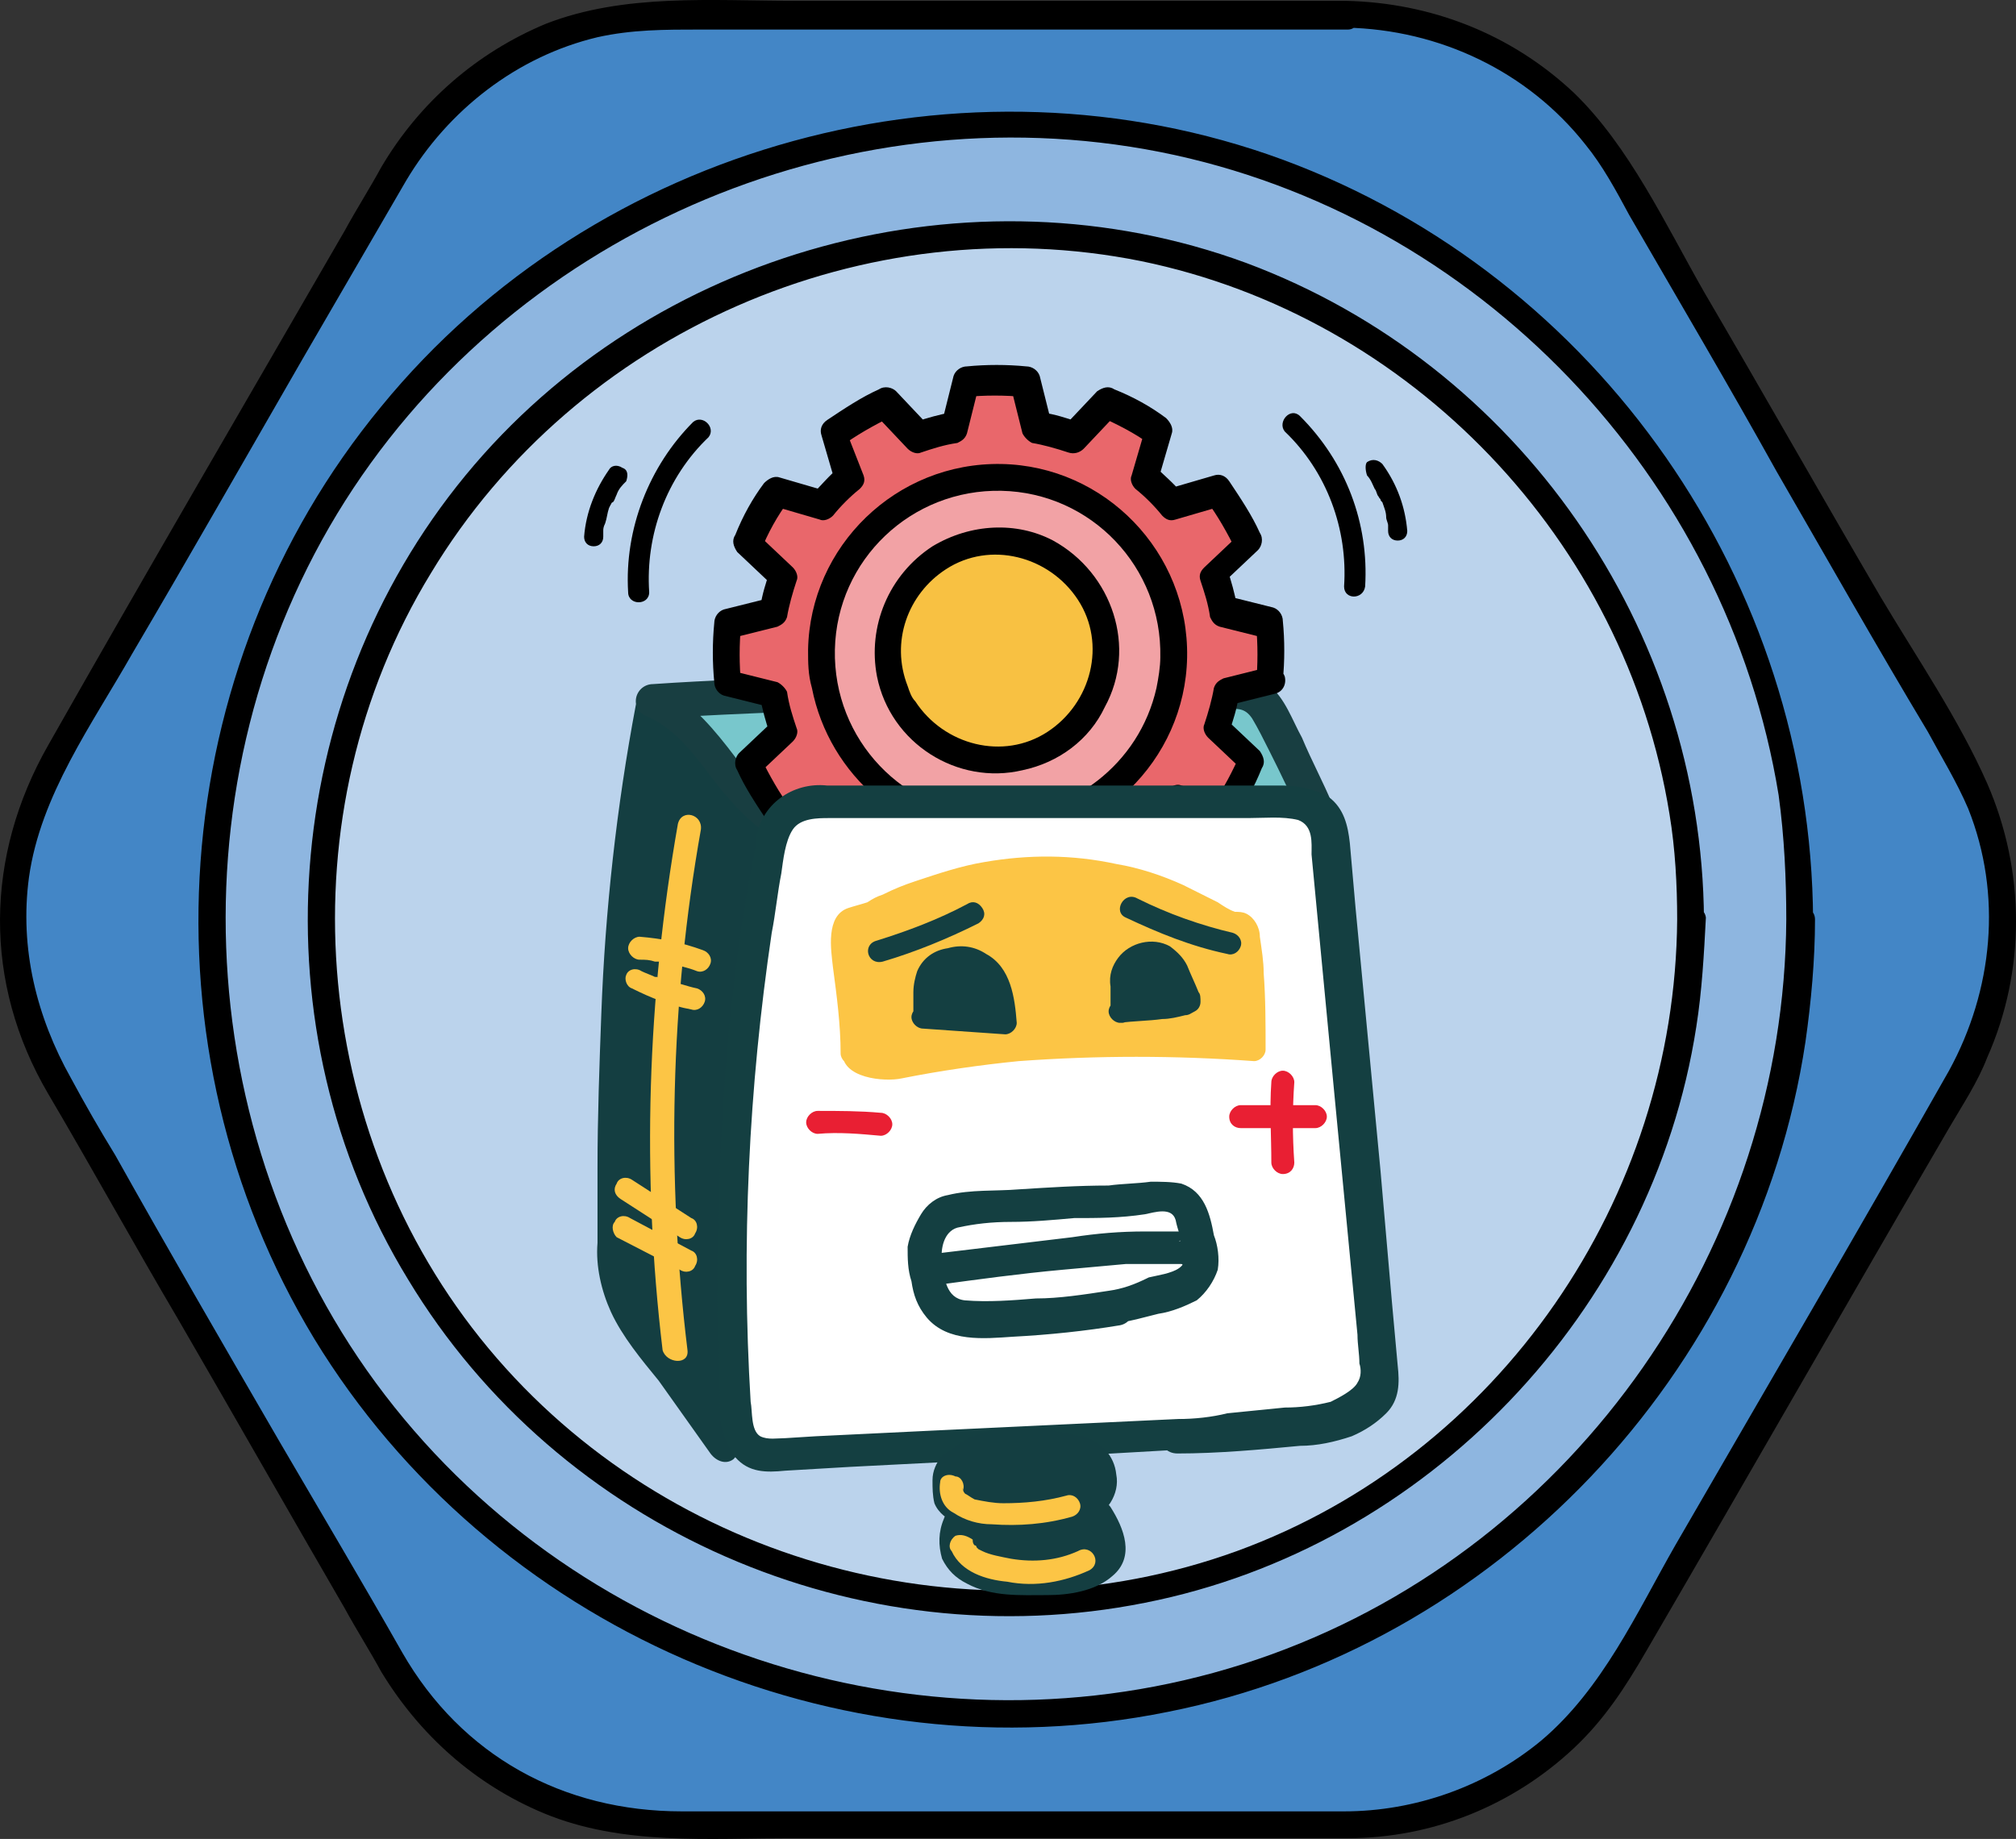 <?xml version="1.0" encoding="UTF-8" standalone="no"?>
<!-- Generator: Adobe Illustrator 24.2.0, SVG Export Plug-In . SVG Version: 6.00 Build 0)  -->

<svg
   xmlns:dc="http://purl.org/dc/elements/1.1/"
   xmlns:cc="http://creativecommons.org/ns#"
   xmlns:rdf="http://www.w3.org/1999/02/22-rdf-syntax-ns#"
   xmlns:svg="http://www.w3.org/2000/svg"
   xmlns="http://www.w3.org/2000/svg"
   xmlns:sodipodi="http://sodipodi.sourceforge.net/DTD/sodipodi-0.dtd"
   xmlns:inkscape="http://www.inkscape.org/namespaces/inkscape"
   version="1.1"
   id="Layer_1"
   x="0px"
   y="0px"
   viewBox="0 0 105.313 96.085"
   xml:space="preserve"
   sodipodi:docname="Ins-1.svg"
   width="105.313"
   height="96.085"
   inkscape:version="0.92.5 (2060ec1f9f, 2020-04-08)"><rect x="0" y="0" width="105.313" height="96.085" fill="#333333" stroke="none"/><defs
   id="defs121" /><sodipodi:namedview
   pagecolor="#ffffff"
   bordercolor="#666666"
   borderopacity="1"
   objecttolerance="10"
   gridtolerance="10"
   guidetolerance="10"
   inkscape:pageopacity="0"
   inkscape:pageshadow="2"
   inkscape:window-width="1920"
   inkscape:window-height="1023"
   id="namedview119"
   showgrid="false"
   fit-margin-top="0"
   fit-margin-left="0"
   fit-margin-right="0"
   fit-margin-bottom="0"
   inkscape:zoom="2.3137255"
   inkscape:cx="51.21264"
   inkscape:cy="47.84096"
   inkscape:window-x="0"
   inkscape:window-y="25"
   inkscape:window-maximized="1"
   inkscape:current-layer="Layer_1" />
<style
   type="text/css"
   id="style2">
	.st0{fill:#4386C6;}
	.st1{fill:#8EB6E0;}
	.st2{fill:#BBD3EC;}
	.st3{fill:#143E41;}
	.st4{fill:#78C7CC;}
	.st5{fill:#183E41;}
	.st6{fill:#F2A2A5;stroke:#000000;stroke-width:0.479;stroke-miterlimit:10;}
	.st7{fill:#F8C142;}
	.st8{fill:#E9676B;}
	.st9{fill:#FFFFFF;}
	.st10{fill:#143F41;}
	.st11{fill:#FCC545;}
	.st12{fill:#E91F33;}
</style>
<g
   id="g10"
   transform="translate(-4.787,-2.756)">
	<path
   class="st0"
   d="M 75.1,3.5 H 39.6 c -5.9,0 -11.4,3.1 -14.3,8.3 L 7.5,42.5 c -3,5.1 -3,11.4 0,16.5 l 17.7,30.7 c 3,5.1 8.4,8.3 14.3,8.3 H 75 c 5.9,0 11.4,-3.1 14.3,-8.3 L 107,59 c 3,-5.1 3,-11.4 0,-16.5 L 89.4,11.8 C 86.4,6.7 81,3.5 75.1,3.5 Z"
   id="path4"
   inkscape:connector-curvature="0"
   style="fill:#4386c6" />
	<g
   id="g8">
		<path
   d="m 75.1,2.8 c -9.6,0 -19.2,0 -28.8,0 -4.3,0 -8.9,-0.4 -13,1.2 -3.6,1.5 -6.6,4.1 -8.6,7.5 -0.6,1.1 -1.3,2.2 -1.9,3.3 -5.2,9 -10.4,17.9 -15.5,26.9 -3.3,5.8 -3.4,12.4 0,18.2 2.3,3.9 4.5,7.9 6.8,11.8 2.9,5 5.8,10.1 8.7,15.1 0.6,1.1 1.3,2.2 1.9,3.3 2,3.3 4.9,5.9 8.5,7.4 4.1,1.7 8.6,1.3 13,1.3 6.1,0 12.2,0 18.2,0 3.6,0 7.2,0 10.8,0 4.4,0 8.6,-1.7 11.8,-4.7 1.6,-1.5 2.7,-3.2 3.8,-5.1 5.3,-9.1 10.5,-18.2 15.8,-27.3 0.7,-1.2 1.5,-2.4 2,-3.7 2,-4.5 2,-9.7 0,-14.3 -1.5,-3.4 -3.7,-6.6 -5.6,-9.8 C 99.9,28.6 96.9,23.3 93.8,18 91.8,14.5 89.9,10.4 87,7.6 83.7,4.5 79.5,2.9 75.1,2.8 c -0.9,0 -0.9,1.4 0,1.4 4.9,0.1 9.5,2.3 12.5,6.1 0.9,1.1 1.6,2.4 2.3,3.7 2.6,4.5 5.2,8.9 7.7,13.4 2.6,4.5 5.2,9.1 7.9,13.6 0.7,1.3 1.5,2.6 2.1,4 1.8,4.5 1.3,9.5 -1,13.7 -4.7,8.3 -9.5,16.5 -14.3,24.8 -2,3.5 -3.8,7.5 -7,10.2 -2.9,2.4 -6.6,3.7 -10.3,3.7 -1.4,0 -2.7,0 -4.1,0 -10.2,0 -20.3,0 -30.5,0 -6.2,0 -11.5,-2.9 -14.6,-8.3 -2.1,-3.7 -4.3,-7.4 -6.4,-11 -2.9,-5 -5.8,-10 -8.6,-15 C 10,61.8 9.2,60.4 8.5,59.1 6.7,55.9 5.8,52.3 6.3,48.6 c 0.6,-4.3 3.3,-8 5.4,-11.7 3,-5.1 5.9,-10.2 8.9,-15.4 1.8,-3.1 3.6,-6.2 5.4,-9.3 2.2,-3.7 5.8,-6.5 10,-7.5 1.8,-0.4 3.5,-0.4 5.4,-0.4 10.4,0 20.7,0 31.1,0 0.9,0 1.8,0 2.7,0 0.8,0 0.8,-1.5 -0.1,-1.5 z"
   id="path6"
   inkscape:connector-curvature="0" />
	</g>
</g>
<g
   id="g18"
   transform="translate(-4.787,-2.756)">
	<circle
   class="st1"
   cx="57.3"
   cy="50.8"
   r="41.5"
   id="circle12"
   style="fill:#8eb6e0" />
	<g
   id="g16">
		<path
   d="M 98.1,50.8 C 98,67.8 87.2,83.4 71.2,89.2 55.2,95 36.8,90 25.9,76.9 14.9,63.7 13.5,44.3 22.4,29.6 31.2,15.1 48.7,7.4 65.4,10.7 82,14 95,27.7 97.7,44.3 c 0.3,2.2 0.4,4.4 0.4,6.5 0,0.9 1.4,0.9 1.4,0 C 99.4,33.2 88.3,17.2 71.8,11.1 55.2,5 35.9,10.3 24.7,24 13.4,37.7 12,57.5 21.2,72.7 c 9.2,15.1 27.3,23 44.6,19.5 17.1,-3.4 30.7,-17.7 33.3,-35 0.3,-2.1 0.5,-4.3 0.5,-6.4 0,-0.9 -1.5,-0.9 -1.5,0 z"
   id="path14"
   inkscape:connector-curvature="0" />
	</g>
</g>
<g
   id="g26"
   transform="translate(-4.787,-2.756)">
	<circle
   class="st2"
   cx="57.3"
   cy="50.8"
   r="35.8"
   id="circle20"
   style="fill:#bbd3ec" />
	<g
   id="g24">
		<path
   d="m 92.4,50.8 c -0.1,14.6 -9.3,28 -23,33 C 55.6,88.8 39.7,84.5 30.3,73.2 20.9,61.9 19.6,45.3 27.3,32.7 34.9,20.1 50,13.5 64.4,16.4 78.5,19.3 89.7,31 92,45.3 c 0.3,1.8 0.4,3.7 0.4,5.5 0,0.9 1.4,0.9 1.4,0 C 93.7,35.6 84.1,21.8 69.9,16.5 55.5,11.2 38.8,15.8 29.1,27.6 c -9.7,11.8 -11,28.9 -3,42 7.9,13.1 23.5,19.9 38.5,16.9 14.7,-2.9 26.5,-15.2 28.8,-30.1 0.3,-1.9 0.4,-3.8 0.5,-5.7 -0.1,-0.8 -1.5,-0.8 -1.5,0.1 z"
   id="path22"
   inkscape:connector-curvature="0" />
	</g>
</g>
<g
   id="Ing._Mec"
   transform="translate(-4.787,-2.756)">
	<g
   id="Ing._mec-2">
		<path
   class="st3"
   d="m 42.6,78.1 -4.2,-5.9 c -0.5,-0.6 -0.9,-1.3 -1.2,-2 -0.3,-1 -0.4,-2 -0.3,-3.1 C 37,58 37.1,48.7 39,39.7 c 9.4,-0.9 18.7,-1.3 28.1,-1.4 0.6,0 1.2,0 1.7,0.2 0.5,0.3 0.9,0.7 1.2,1.2 1.1,1.4 2.1,2.8 3.1,4.3 l -0.8,-0.1"
   id="path28"
   inkscape:connector-curvature="0"
   style="fill:#143e41" />
		<path
   class="st3"
   d="m 43.4,77.7 c -1.5,-2.1 -3.1,-4.2 -4.6,-6.4 -0.7,-0.9 -1,-2 -1,-3.2 0,-1.3 0,-2.6 0,-3.8 0.1,-5.2 0.2,-10.4 0.7,-15.6 0.3,-2.9 0.7,-5.8 1.3,-8.7 L 39,40.6 c 4.8,-0.4 9.6,-0.8 14.4,-1 2.4,-0.1 4.7,-0.2 7.1,-0.3 2.4,-0.1 4.8,-0.2 7.1,-0.1 1.2,0 1.8,1.1 2.4,2 0.8,1.1 1.6,2.2 2.3,3.3 l 1,-1.3 -0.8,-0.1 c -0.5,-0.1 -1,0.2 -1.1,0.6 -0.1,0.5 0.1,1 0.6,1.1 l 0.8,0.1 c 0.7,0.1 1.5,-0.6 1,-1.3 -0.7,-1 -1.4,-2 -2.1,-3 -0.7,-0.9 -1.3,-1.9 -2.2,-2.6 -0.9,-0.6 -2.1,-0.6 -3.2,-0.6 -1.3,0 -2.5,0 -3.8,0.1 -5.1,0.1 -10.1,0.3 -15.1,0.7 -2.8,0.2 -5.7,0.4 -8.5,0.7 -0.4,0 -0.8,0.3 -0.9,0.7 -1,5.3 -1.6,10.7 -1.8,16.1 -0.1,2.7 -0.2,5.4 -0.2,8.1 0,1.3 0,2.6 0,3.9 -0.1,1.2 0.2,2.5 0.7,3.6 0.6,1.3 1.6,2.5 2.5,3.6 l 2.7,3.8 c 0.3,0.4 0.8,0.6 1.2,0.3 0.4,-0.4 0.6,-0.9 0.3,-1.3 z"
   id="path30"
   inkscape:connector-curvature="0"
   style="fill:#143e41" />
		<path
   class="st4"
   d="m 45.9,46 c -3,-1.4 -4.1,-5.4 -7.1,-6.6 10.1,-0.6 20.3,-0.8 30.5,-0.5 0.8,-0.1 1.6,0.4 1.8,1.2 0.9,1.6 1.7,3.3 2.5,5.1 C 70.4,44.6 67.2,44.5 64,44.4 58,44.2 51.9,44.1 46.2,45.6"
   id="path32"
   inkscape:connector-curvature="0"
   style="fill:#78c7cc" />
		<path
   class="st5"
   d="M 46.3,45.2 C 44.8,44.5 43.8,43.1 42.8,41.8 41.7,40.4 40.6,39.2 39,38.5 l -0.2,1.8 c 10,-0.6 20,-0.7 30,-0.5 0.6,0 1,-0.1 1.4,0.5 0.3,0.5 0.6,1.1 0.9,1.7 0.6,1.2 1.2,2.4 1.7,3.7 l 1,-1.3 c -4.6,-0.9 -9.4,-0.9 -14,-1 -4.6,-0.1 -9.3,0.1 -13.9,1.3 -1.1,0.3 -0.6,2 0.5,1.7 4.4,-1.1 8.9,-1.3 13.4,-1.2 4.5,0.1 9.1,0 13.6,0.9 0.5,0.1 1,-0.2 1.1,-0.7 0.1,-0.2 0,-0.4 -0.1,-0.6 -0.5,-1.2 -1.1,-2.3 -1.6,-3.5 -0.5,-0.9 -0.9,-2.1 -1.7,-2.7 -1,-0.8 -2.5,-0.5 -3.7,-0.6 -1.3,0 -2.5,0 -3.8,-0.1 -5.3,-0.1 -10.6,0 -15.8,0.2 -3,0.1 -6,0.2 -8.9,0.4 -0.5,0 -0.9,0.4 -0.9,0.9 0,0.4 0.3,0.7 0.6,0.8 1.4,0.6 2.4,1.9 3.3,3.1 1,1.3 2.1,2.6 3.6,3.4 0.9,0.6 1.9,-1 0.8,-1.5 z"
   id="path34"
   inkscape:connector-curvature="0"
   style="fill:#183e41" />
		<path
   class="st4"
   d="m 63.5,73.2 c -3.2,0.6 -6.4,0.8 -9.6,0.7 -0.4,0 -0.8,-0.1 -1.1,-0.2 -1.1,-0.5 -1.7,-2.1 -1.7,-3.6 0,-0.9 -0.4,-2.1 0,-2.9 0.4,-0.9 0.5,-2 1.2,-2.5 1.4,-1 4,-0.7 5.6,-0.8 2.4,-0.2 4.8,0 7.2,-0.2 1.4,-0.1 3.1,-0.7 3.6,1 0.3,1.4 0.5,2.8 0.7,4.3 0,0.7 -0.2,1.5 -0.6,2.1 -0.3,0.4 -0.7,0.7 -1.2,0.9 -1.4,0.5 -2.7,0.9 -4.2,1.2"
   id="path36"
   inkscape:connector-curvature="0"
   style="fill:#78c7cc" />
		<path
   class="st3"
   d="m 63.3,72.3 c -1.8,0.3 -3.7,0.6 -5.6,0.7 -1,0 -1.9,0.1 -2.8,0 -0.6,0 -1.5,0.1 -2,-0.4 -1,-0.9 -0.9,-2.7 -1,-3.9 0,-0.3 0,-0.7 0,-1.1 0.1,-0.3 0.2,-0.6 0.3,-0.8 0.2,-0.6 0.3,-1.3 0.9,-1.7 1.1,-0.7 2.7,-0.5 3.9,-0.5 1.6,0 3.2,-0.1 4.8,-0.1 1.6,0 3.2,0 4.8,-0.2 0.4,0 0.9,-0.1 1.2,0.1 0.3,0.3 0.4,1 0.4,1.4 0.1,0.7 0.2,1.4 0.3,2 0.1,0.8 0.2,1.5 -0.2,2.2 -0.4,0.7 -1.2,0.9 -2,1.2 -1.1,0.5 -2.1,0.8 -3,1.1 -1.2,0.2 -0.7,2 0.4,1.7 1.1,-0.2 2.1,-0.5 3.2,-0.9 0.8,-0.3 1.8,-0.5 2.4,-1.2 0.7,-0.8 1,-1.7 1,-2.7 0,-0.7 -0.1,-1.5 -0.2,-2.2 -0.2,-1.4 -0.3,-3.3 -1.6,-4.1 -0.6,-0.3 -1.3,-0.4 -2,-0.3 -0.9,0.1 -1.7,0.2 -2.6,0.2 -2.1,0 -4.2,0.1 -6.3,0.1 -1.6,0.1 -3.3,-0.1 -4.8,0.5 -0.8,0.3 -1.4,0.8 -1.7,1.5 -0.4,0.8 -0.7,1.6 -0.8,2.4 -0.1,0.9 0.1,1.8 0.1,2.7 0,0.9 0.2,1.8 0.6,2.7 0.3,0.9 1,1.5 1.9,1.9 1.1,0.4 2.4,0.2 3.5,0.2 2.5,0 5.1,-0.3 7.6,-0.8 0.9,-0.2 0.4,-1.9 -0.7,-1.7 z"
   id="path38"
   inkscape:connector-curvature="0"
   style="fill:#143e41" />
		<circle
   class="st6"
   cx="56.9"
   cy="36.9"
   r="10.6"
   id="circle40"
   style="fill:#f2a2a5;stroke:#000000;stroke-width:0.479;stroke-miterlimit:10" />
		<path
   class="st7"
   d="m 53.9,31.9 c -2.6,1.6 -3.4,5 -2,7.7 1.5,2.7 5,3.7 7.8,2.2 2.7,-1.5 3.7,-5 2.2,-7.8 -1.5,-2.7 -5,-3.7 -7.8,-2.2 -0.1,0 -0.1,0 -0.2,0.1 z"
   id="path42"
   inkscape:connector-curvature="0"
   style="fill:#f8c142" />
		<path
   d="m 53.5,31.3 c -2.3,1.5 -3.4,4.2 -2.9,6.8 0.7,3.5 4.2,5.7 7.6,4.9 1.9,-0.4 3.5,-1.6 4.3,-3.3 1.7,-3.1 0.4,-7 -2.7,-8.7 -1.9,-1 -4.3,-0.9 -6.3,0.3 -0.3,0.2 -0.4,0.7 -0.2,1 0.2,0.3 0.6,0.4 0.9,0.2 2.3,-1.5 5.4,-0.7 6.9,1.6 1.5,2.3 0.7,5.4 -1.6,6.9 -2.3,1.5 -5.4,0.7 -6.9,-1.6 -0.2,-0.2 -0.3,-0.5 -0.4,-0.8 -0.9,-2.3 0,-4.8 2,-6.1 0.8,-0.5 0.1,-1.7 -0.7,-1.2 z"
   id="path44"
   inkscape:connector-curvature="0" />
		<path
   class="st8"
   d="m 71.1,38.3 c 0.1,-1 0.1,-2.1 0,-3.1 L 68.7,34.6 C 68.6,34 68.4,33.3 68.2,32.7 L 70,31 C 69.8,30.5 69.5,30.1 69.3,29.6 69,29.2 68.8,28.7 68.4,28.3 L 65.9,29 C 65.5,28.5 65,28.1 64.5,27.6 l 0.7,-2.4 c -0.8,-0.6 -1.7,-1.1 -2.7,-1.5 l -1.7,1.8 C 60.2,25.3 59.6,25.1 58.9,25 l -0.6,-2.4 c -1,-0.1 -2.1,-0.1 -3.1,0 L 54.6,25 c -0.6,0.1 -1.3,0.3 -1.9,0.5 L 51,23.9 c -0.5,0.2 -0.9,0.4 -1.4,0.7 -0.4,0.3 -0.9,0.5 -1.3,0.9 l 0.7,2.4 c -0.5,0.4 -0.9,0.9 -1.4,1.4 l -2.4,-0.7 c -0.6,0.8 -1.1,1.7 -1.5,2.7 l 1.8,1.7 c -0.2,0.6 -0.4,1.2 -0.5,1.9 l -2.4,0.6 c -0.1,1 -0.1,2.1 0,3.1 l 2.4,0.6 c 0.1,0.6 0.3,1.3 0.5,1.9 l -1.8,1.7 c 0.2,0.5 0.5,0.9 0.7,1.4 0.3,0.4 0.5,0.9 0.9,1.3 l 2.4,-0.7 c 0.4,0.5 0.9,0.9 1.4,1.4 l -0.7,2.4 c 0.8,0.6 1.7,1.1 2.7,1.5 l 1.7,-1.8 c 0.6,0.2 1.2,0.4 1.9,0.5 l 0.6,2.4 c 1,0.1 2.1,0.1 3.1,0 L 59,48.8 c 0.6,-0.1 1.3,-0.3 1.9,-0.5 l 1.7,1.8 c 0.5,-0.2 0.9,-0.5 1.4,-0.7 0.4,-0.3 0.9,-0.6 1.3,-0.9 l -0.7,-2.4 c 0.5,-0.4 0.9,-0.9 1.4,-1.4 l 2.4,0.7 c 0.6,-0.8 1.1,-1.7 1.5,-2.7 L 68.1,41 c 0.2,-0.6 0.4,-1.2 0.5,-1.9 z m -14.4,7.8 c -5.1,-0.1 -9.1,-4.3 -9,-9.4 0.1,-5.1 4.3,-9.1 9.4,-9 5.1,0.1 9.1,4.3 9,9.4 0,0 0,0 0,0 -0.1,5.1 -4.3,9.1 -9.4,9 z"
   id="path46"
   inkscape:connector-curvature="0"
   style="fill:#e9676b" />
		<path
   d="m 71.8,38.3 c 0.1,-1 0.1,-2.1 0,-3.1 0,-0.3 -0.2,-0.6 -0.5,-0.7 l -2.4,-0.6 0.5,0.5 c -0.1,-0.6 -0.3,-1.3 -0.5,-1.9 l -0.2,0.7 1.8,-1.7 c 0.2,-0.2 0.3,-0.6 0.1,-0.9 -0.4,-0.9 -1,-1.8 -1.6,-2.7 -0.2,-0.3 -0.5,-0.4 -0.8,-0.3 l -2.4,0.7 0.7,0.2 C 66.1,28 65.6,27.6 65.1,27.1 l 0.2,0.7 0.7,-2.4 C 66.1,25.1 65.9,24.8 65.7,24.6 64.9,24 64,23.5 63,23.1 62.7,22.9 62.4,23 62.1,23.2 l -1.7,1.8 0.7,-0.2 c -0.6,-0.2 -1.2,-0.4 -1.9,-0.5 l 0.5,0.5 -0.6,-2.4 c -0.1,-0.3 -0.4,-0.5 -0.7,-0.5 -1,-0.1 -2.1,-0.1 -3.1,0 -0.3,0 -0.6,0.2 -0.7,0.5 l -0.6,2.4 0.5,-0.5 c -0.6,0.1 -1.3,0.3 -1.9,0.5 L 53.3,25 51.6,23.2 C 51.4,23 51,22.9 50.7,23.1 c -0.9,0.4 -1.8,1 -2.7,1.6 -0.3,0.2 -0.4,0.5 -0.3,0.8 l 0.7,2.4 0.2,-0.7 c -0.5,0.4 -0.9,0.9 -1.4,1.4 l 0.7,-0.2 -2.4,-0.7 c -0.3,-0.1 -0.6,0.1 -0.8,0.3 -0.6,0.8 -1.1,1.7 -1.5,2.7 -0.2,0.3 -0.1,0.6 0.1,0.9 l 1.8,1.7 -0.1,-0.7 c -0.2,0.6 -0.4,1.2 -0.5,1.9 L 45,34 42.6,34.6 c -0.3,0.1 -0.5,0.4 -0.5,0.7 -0.1,1 -0.1,2.1 0,3.1 0,0.3 0.2,0.6 0.5,0.7 l 2.4,0.6 -0.5,-0.5 c 0.1,0.6 0.3,1.3 0.5,1.9 l 0.2,-0.7 -1.8,1.7 c -0.2,0.2 -0.3,0.6 -0.1,0.9 0.4,0.9 1,1.8 1.6,2.7 0.2,0.3 0.5,0.4 0.8,0.3 l 2.4,-0.7 -0.7,-0.2 c 0.4,0.5 0.9,0.9 1.4,1.4 l -0.2,-0.7 -0.7,2.4 c -0.1,0.3 0.1,0.6 0.3,0.8 0.8,0.6 1.7,1.1 2.7,1.5 0.3,0.2 0.6,0.1 0.9,-0.1 l 1.7,-1.8 -0.7,0.2 c 0.6,0.2 1.2,0.4 1.9,0.5 l -0.5,-0.5 0.6,2.4 c 0.1,0.3 0.4,0.5 0.7,0.5 1,0.1 2.1,0.1 3.1,0 0.3,0 0.6,-0.2 0.7,-0.5 l 0.6,-2.4 -0.5,0.5 C 60,49.2 60.7,49 61.3,48.8 l -0.7,-0.2 1.7,1.8 c 0.2,0.2 0.6,0.3 0.9,0.1 0.9,-0.4 1.8,-1 2.7,-1.6 0.3,-0.2 0.4,-0.5 0.3,-0.8 l -0.7,-2.4 -0.2,0.7 C 65.8,46 66.2,45.5 66.7,45 l -0.7,0.2 2.4,0.7 c 0.3,0.1 0.6,-0.1 0.8,-0.3 0.6,-0.8 1.1,-1.7 1.5,-2.7 0.2,-0.3 0.1,-0.6 -0.1,-0.9 L 68.8,40.3 69,41 c 0.2,-0.6 0.4,-1.2 0.5,-1.9 L 69,39.6 71.4,39 c 0.4,-0.1 0.6,-0.5 0.5,-0.9 -0.1,-0.3 -0.5,-0.6 -0.8,-0.5 l -2.4,0.6 c -0.2,0.1 -0.4,0.2 -0.5,0.5 -0.1,0.6 -0.3,1.3 -0.5,1.9 -0.1,0.2 0,0.5 0.2,0.7 L 69.7,43 69.6,42.1 C 69.2,43 68.7,44 68.1,44.8 l 0.8,-0.3 -2.4,-0.7 c -0.2,-0.1 -0.5,0 -0.7,0.2 -0.4,0.5 -0.9,1 -1.4,1.4 C 64,45.5 64,45.8 64,46 l 0.7,2.4 0.3,-0.8 c -0.8,0.6 -1.7,1.1 -2.7,1.6 l 0.9,0.1 -1.7,-1.8 c -0.2,-0.2 -0.4,-0.3 -0.7,-0.2 -0.6,0.2 -1.2,0.4 -1.9,0.5 -0.2,0.1 -0.4,0.2 -0.5,0.5 l -0.6,2.4 0.7,-0.5 c -1,0.1 -2.1,0.1 -3.1,0 l 0.7,0.5 -0.6,-2.4 c -0.1,-0.2 -0.2,-0.4 -0.5,-0.5 -0.6,-0.1 -1.3,-0.3 -1.9,-0.5 -0.2,-0.1 -0.5,0 -0.7,0.2 l -1.8,1.8 0.9,-0.1 c -0.9,-0.4 -1.8,-0.9 -2.7,-1.5 l 0.3,0.8 0.7,-2.4 c 0.1,-0.2 0,-0.5 -0.2,-0.7 -0.5,-0.4 -1,-0.9 -1.4,-1.4 0,0 -0.3,0 -0.5,0 l -2.4,0.7 0.8,0.3 C 45.5,44.2 45,43.3 44.5,42.3 l -0.1,0.9 1.8,-1.7 C 46.4,41.3 46.5,41 46.4,40.8 46.2,40.2 46,39.6 45.9,38.9 45.8,38.7 45.6,38.5 45.4,38.4 l -2.4,-0.6 0.5,0.7 c -0.1,-1 -0.1,-2.1 0,-3.1 l -0.5,0.7 2.4,-0.6 c 0.2,-0.1 0.4,-0.2 0.5,-0.5 0.1,-0.6 0.3,-1.3 0.5,-1.9 0.1,-0.2 0,-0.5 -0.2,-0.7 l -1.8,-1.7 0.1,0.9 c 0.4,-1 0.9,-1.9 1.5,-2.7 l -0.8,0.3 2.4,0.7 c 0.2,0.1 0.5,0 0.7,-0.2 0.4,-0.5 0.9,-1 1.4,-1.4 0.2,-0.2 0.3,-0.4 0.2,-0.7 L 49,25.3 48.7,26.1 c 0.8,-0.6 1.7,-1.1 2.7,-1.6 l -0.9,-0.1 1.7,1.8 c 0.2,0.2 0.5,0.3 0.7,0.2 0.6,-0.2 1.2,-0.4 1.9,-0.5 0.2,-0.1 0.4,-0.2 0.5,-0.5 l 0.6,-2.4 -0.7,0.5 c 1,-0.1 2.1,-0.1 3.1,0 l -0.7,-0.5 0.6,2.4 c 0.1,0.2 0.3,0.4 0.5,0.5 0.6,0.1 1.3,0.3 1.9,0.5 0.3,0.1 0.6,0 0.8,-0.2 l 1.7,-1.8 -0.9,0.1 c 0.9,0.4 1.9,0.9 2.7,1.5 l -0.3,-0.8 -0.7,2.4 c -0.1,0.2 0,0.5 0.2,0.7 0.5,0.4 1,0.9 1.4,1.4 0.2,0.2 0.4,0.3 0.7,0.2 l 2.4,-0.7 -0.8,-0.3 c 0.6,0.8 1.1,1.7 1.6,2.7 l 0.1,-0.9 -1.8,1.7 c -0.2,0.2 -0.3,0.4 -0.2,0.7 0.2,0.6 0.4,1.2 0.5,1.9 0.1,0.2 0.2,0.4 0.5,0.5 l 2.4,0.6 -0.5,-0.7 c 0.1,1 0.1,2.1 0,3.1 -0.1,0.7 1.3,0.7 1.4,-0.2 z"
   id="path48"
   inkscape:connector-curvature="0" />
		<path
   d="m 56.7,45.4 c -4.7,-0.1 -8.4,-4 -8.3,-8.7 0.1,-4.7 4,-8.4 8.7,-8.3 4.7,0.1 8.4,4 8.3,8.7 0,0.5 -0.1,1.1 -0.2,1.6 -0.9,4 -4.5,6.7 -8.5,6.7 -0.9,0 -0.9,1.4 0,1.4 5.5,0.1 10,-4.3 10.1,-9.7 0.1,-5.5 -4.3,-10 -9.7,-10.1 -5.5,-0.1 -10,4.3 -10.1,9.7 0,0.7 0,1.3 0.2,2 0.9,4.6 4.9,8 9.6,8.1 0.8,0 0.8,-1.4 -0.1,-1.4 z"
   id="path50"
   inkscape:connector-curvature="0" />
		<path
   class="st9"
   d="m 66.3,77.8 -20.8,1 c -0.4,0.1 -0.9,0 -1.3,-0.2 -0.8,-0.4 -0.9,-1.4 -1,-2.3 -0.6,-9.7 0,-19.4 1.8,-29 0.2,-0.8 0.4,-1.8 1.1,-2.3 0.6,-0.4 1.4,-0.5 2.1,-0.4 h 23.5 c 0.8,0 1.7,0 2.3,0.7 0.3,0.5 0.5,1 0.5,1.6 0.8,9 1.7,18.1 2.5,27.1 0.1,0.6 0,1.2 -0.3,1.7 -0.6,0.7 -1.5,1.1 -2.3,1.3 -2.7,0.5 -5.4,0.7 -8.1,0.8"
   id="path52"
   inkscape:connector-curvature="0"
   style="fill:#ffffff" />
		<path
   class="st10"
   d="m 66.3,76.9 -12.7,0.6 -6.2,0.3 -1.6,0.1 C 45.4,77.9 44.9,78 44.5,77.8 44,77.5 44.1,76.5 44,76 43.5,67.8 43.9,59.6 45.1,51.5 c 0.2,-1 0.3,-2.1 0.5,-3.1 0.1,-0.7 0.2,-1.7 0.6,-2.3 0.4,-0.6 1.3,-0.6 1.9,-0.6 H 70 c 0.8,0 1.8,-0.1 2.6,0.1 0.8,0.3 0.7,1.2 0.7,1.8 l 1.2,12.6 1.2,12.5 c 0,0.5 0.1,1 0.1,1.5 0.1,0.3 0.1,0.7 -0.1,1 -0.2,0.4 -1,0.8 -1.4,1 -0.8,0.2 -1.6,0.3 -2.4,0.3 -1,0.1 -2,0.2 -3,0.3 -0.8,0.2 -1.7,0.3 -2.6,0.3 -1.2,0 -1.2,1.8 0,1.8 2.1,0 4.3,-0.2 6.4,-0.4 0.9,0 1.8,-0.2 2.7,-0.5 0.7,-0.3 1.3,-0.7 1.8,-1.2 0.7,-0.7 0.7,-1.6 0.6,-2.5 C 77.7,73 77.6,71.9 77.5,70.8 L 76.9,63.9 75.6,50.2 C 75.5,49.1 75.4,47.9 75.3,46.8 75.2,45.9 75,45 74.2,44.4 73.5,44 72.6,43.8 71.8,43.8 c -1.1,0 -2.3,0 -3.4,0 H 54.7 c -2.2,0 -4.5,0 -6.7,0 -1.8,-0.2 -3.5,1 -3.7,2.8 0,0.1 0,0.1 0,0.2 -0.9,4.3 -1.4,8.7 -1.7,13.1 -0.3,4.4 -0.4,8.9 -0.3,13.4 0,1.1 0.1,2.1 0.1,3.2 0,0.9 0.3,1.7 0.8,2.4 0.7,0.8 1.6,0.8 2.6,0.7 l 3.4,-0.2 13.7,-0.7 3.5,-0.2 c 1.1,0.1 1.1,-1.7 -0.1,-1.6 z"
   id="path54"
   inkscape:connector-curvature="0"
   style="fill:#143f41" />
		<path
   class="st11"
   d="m 49.4,57.7 c 0,-2.1 -0.5,-4 -0.5,-6.1 -0.1,-0.3 0.1,-0.7 0.4,-0.8 0.2,-0.1 0.5,0 0.7,-0.1 6.6,-3.4 12.6,-3.6 19.1,0.3 0.2,0.1 0.4,0 0.6,0.1 0.3,0.2 0.4,0.5 0.4,0.8 0.2,1.9 0.3,3.9 0.3,5.8 -7,-0.3 -12.3,-0.3 -18.8,1 -0.8,0 -2.3,-0.5 -2.2,-1"
   id="path56"
   inkscape:connector-curvature="0"
   style="fill:#fcc545" />
		<path
   class="st11"
   d="m 50,57.7 c 0,-1.1 -0.1,-2.2 -0.3,-3.4 -0.1,-0.6 -0.1,-1.1 -0.2,-1.7 0,-0.3 -0.2,-1.2 0.1,-1.4 0.1,-0.1 0.5,-0.1 0.7,-0.2 0.2,-0.1 0.5,-0.2 0.7,-0.3 0.6,-0.3 1.1,-0.5 1.7,-0.7 1,-0.4 2,-0.7 3.1,-1 4.2,-0.9 8.6,-0.2 12.4,2 0.2,0.2 0.5,0.3 0.8,0.4 0.2,0.1 0.5,0 0.6,0.3 0.1,0.3 0.1,0.6 0.1,1 0,0.3 0.1,0.6 0.1,0.9 0.1,1.3 0.1,2.7 0.1,4 L 70.5,57 c -3.7,-0.2 -7.4,-0.2 -11.1,-0.1 -1.7,0.1 -3.5,0.3 -5.2,0.6 -0.9,0.1 -1.8,0.4 -2.7,0.5 -0.3,0 -0.6,0 -0.8,-0.1 -0.1,0 -0.2,-0.1 -0.4,-0.1 -0.2,0 -0.3,-0.3 -0.3,-0.1 0.1,-0.8 -1.1,-0.8 -1.2,0 -0.1,1.4 2.2,1.6 3.1,1.4 2,-0.4 4.1,-0.7 6.1,-0.9 4.1,-0.3 8.2,-0.3 12.3,0 0.3,0 0.6,-0.3 0.6,-0.6 0,-1.3 0,-2.7 -0.1,-4 0,-0.6 -0.1,-1.2 -0.2,-1.9 0,-0.5 -0.3,-1 -0.7,-1.2 -0.2,-0.1 -0.4,-0.1 -0.6,-0.1 -0.3,-0.1 -0.6,-0.3 -0.9,-0.5 -0.6,-0.3 -1.2,-0.6 -1.8,-0.9 -1.1,-0.5 -2.3,-0.9 -3.5,-1.1 -2.3,-0.5 -4.6,-0.5 -6.9,-0.1 -1.2,0.2 -2.4,0.6 -3.6,1 -0.6,0.2 -1.1,0.4 -1.7,0.7 -0.3,0.1 -0.5,0.2 -0.8,0.4 -0.3,0.1 -0.7,0.2 -1,0.3 -1.2,0.4 -0.9,2.2 -0.8,3.1 0.2,1.5 0.4,3 0.4,4.5 0,0.3 0.3,0.6 0.6,0.6 C 49.7,58.3 50,58 50,57.7 Z"
   id="path58"
   inkscape:connector-curvature="0"
   style="fill:#fcc545" />
		<path
   class="st12"
   d="m 72.4,63.5 c -0.1,-1.4 -0.1,-2.8 0,-4.2 0,-0.3 -0.3,-0.6 -0.6,-0.6 -0.3,0 -0.6,0.3 -0.6,0.6 -0.1,1.4 0,2.8 0,4.2 0,0.3 0.3,0.6 0.6,0.6 0.4,0 0.6,-0.3 0.6,-0.6 z"
   id="path60"
   inkscape:connector-curvature="0"
   style="fill:#e91f33" />
		<path
   class="st12"
   d="m 69.6,61.7 h 3.9 c 0.3,0 0.6,-0.3 0.6,-0.6 0,-0.3 -0.3,-0.6 -0.6,-0.6 h -3.9 c -0.3,0 -0.6,0.3 -0.6,0.6 0,0.4 0.3,0.6 0.6,0.6 z"
   id="path62"
   inkscape:connector-curvature="0"
   style="fill:#e91f33" />
		<path
   class="st12"
   d="m 47.5,62 c 1.1,-0.1 2.2,0 3.3,0.1 0.3,0 0.6,-0.3 0.6,-0.6 0,-0.3 -0.3,-0.6 -0.6,-0.6 -1.1,-0.1 -2.2,-0.1 -3.3,-0.1 -0.3,0 -0.6,0.3 -0.6,0.6 0,0.3 0.3,0.6 0.6,0.6 z"
   id="path64"
   inkscape:connector-curvature="0"
   style="fill:#e91f33" />
		<path
   class="st11"
   d="m 40.7,73.3 c -1.1,-9 -0.9,-18.2 0.7,-27.2 0.1,-0.8 -1,-1.1 -1.2,-0.3 -1.6,9.1 -1.9,18.3 -0.8,27.5 0.2,0.7 1.4,0.8 1.3,0 z"
   id="path66"
   inkscape:connector-curvature="0"
   style="fill:#fcc545" />
		<path
   class="st11"
   d="m 37.8,54.4 c 1,0.5 2,0.9 3.1,1.1 0.3,0.1 0.6,-0.1 0.7,-0.4 0.1,-0.3 -0.1,-0.6 -0.4,-0.7 -0.5,-0.1 -1,-0.3 -1.5,-0.4 l -0.4,-0.1 -0.2,-0.1 c -0.1,0 -0.1,0 0,0 H 39 c -0.2,-0.1 -0.5,-0.2 -0.7,-0.3 -0.3,-0.2 -0.7,-0.1 -0.8,0.2 -0.1,0.2 0,0.6 0.3,0.7 z"
   id="path68"
   inkscape:connector-curvature="0"
   style="fill:#fcc545" />
		<path
   class="st11"
   d="m 38.2,52.9 c 0.3,0 0.5,0 0.8,0.1 0.1,0 0.1,0 0,0 h 0.1 c 0.1,0 0.1,0 0.2,0 l 0.4,0.1 c 0.5,0.1 1,0.2 1.5,0.4 0.3,0.1 0.6,-0.1 0.7,-0.4 0.1,-0.3 -0.1,-0.6 -0.4,-0.7 -1.1,-0.4 -2.1,-0.6 -3.3,-0.7 -0.3,0 -0.6,0.3 -0.6,0.6 0,0.3 0.3,0.6 0.6,0.6 z"
   id="path70"
   inkscape:connector-curvature="0"
   style="fill:#fcc545" />
		<path
   class="st11"
   d="m 37,67.4 3.3,1.7 c 0.3,0.2 0.7,0.1 0.8,-0.2 0.2,-0.3 0.1,-0.7 -0.2,-0.8 l -3.2,-1.7 c -0.3,-0.2 -0.7,-0.1 -0.8,0.2 -0.2,0.2 -0.1,0.6 0.1,0.8 0,0 0,0 0,0 z"
   id="path72"
   inkscape:connector-curvature="0"
   style="fill:#fcc545" />
		<path
   class="st11"
   d="m 37.2,65.4 3.1,2 c 0.3,0.2 0.7,0.1 0.8,-0.2 0.2,-0.3 0.1,-0.7 -0.2,-0.8 v 0 l -3.1,-2 c -0.3,-0.2 -0.7,-0.1 -0.8,0.2 -0.2,0.3 -0.1,0.6 0.2,0.8 z"
   id="path74"
   inkscape:connector-curvature="0"
   style="fill:#fcc545" />
		<path
   class="st9"
   d="m 63,71.1 c -2.5,0.4 -5,0.6 -7.5,0.6 -0.3,0 -0.6,0 -0.9,-0.1 -0.9,-0.3 -1.4,-1.2 -1.4,-2.1 0,-0.5 -0.3,-1.2 -0.1,-1.7 0.2,-0.5 0.4,-1.2 0.9,-1.5 1.1,-0.6 3.1,-0.5 4.4,-0.6 1.9,-0.2 3.7,-0.1 5.6,-0.2 1.1,-0.1 2.4,-0.5 2.9,0.5 0.3,0.8 0.5,1.6 0.6,2.5 0,0.4 -0.1,0.9 -0.4,1.2 -0.3,0.3 -0.6,0.5 -1,0.5 -1,0.4 -2.1,0.7 -3.1,0.9"
   id="path76"
   inkscape:connector-curvature="0"
   style="fill:#ffffff" />
		<path
   class="st10"
   d="m 62.7,70.2 c -1.3,0.2 -2.6,0.4 -3.8,0.4 -1.2,0.1 -2.5,0.2 -3.7,0.1 -1,-0.1 -1.1,-1.2 -1.2,-2 -0.1,-0.7 0.1,-1.6 0.8,-1.8 0.9,-0.2 1.8,-0.3 2.8,-0.3 1.1,0 2.2,-0.1 3.3,-0.2 1.2,0 2.4,0 3.7,-0.2 0.5,-0.1 1.4,-0.4 1.6,0.3 0.1,0.5 0.3,1 0.4,1.4 0.1,0.4 0.2,0.8 -0.2,1.1 -0.4,0.3 -1.2,0.4 -1.6,0.5 -0.8,0.4 -1.4,0.6 -2.1,0.7 -1.2,0.2 -0.7,1.9 0.4,1.7 0.7,-0.1 1.4,-0.3 2.2,-0.5 0.7,-0.1 1.4,-0.4 2,-0.7 0.5,-0.4 0.9,-1 1.1,-1.6 0.1,-0.6 0,-1.3 -0.2,-1.8 C 68,66.2 67.7,65 66.5,64.6 66,64.5 65.4,64.5 64.9,64.5 c -0.7,0.1 -1.5,0.1 -2.2,0.2 -1.6,0 -3.1,0.1 -4.7,0.2 -1.2,0.1 -2.5,0 -3.7,0.3 -0.6,0.1 -1.1,0.5 -1.4,1 -0.3,0.5 -0.6,1.1 -0.7,1.7 0,0.6 0,1.2 0.2,1.8 0.1,0.7 0.3,1.3 0.8,1.9 1.1,1.3 3,1.1 4.5,1 1.9,-0.1 3.8,-0.3 5.6,-0.6 0.5,-0.1 0.8,-0.6 0.6,-1.1 -0.2,-0.5 -0.7,-0.7 -1.2,-0.7 z"
   id="path78"
   inkscape:connector-curvature="0"
   style="fill:#143f41" />
		<path
   class="st9"
   d="m 53.5,69.1 c 2,-0.3 4,-0.5 6.1,-0.8 2.5,-0.3 5,-0.5 7.5,-0.4 0.1,0 0.2,0 0.2,0.1 0,0.1 -0.1,0.1 -0.1,0"
   id="path80"
   inkscape:connector-curvature="0"
   style="fill:#ffffff" />
		<path
   class="st10"
   d="m 53.7,69.9 c 2.2,-0.3 4.4,-0.6 6.6,-0.8 1.1,-0.1 2.2,-0.2 3.3,-0.3 0.5,0 1.1,0 1.6,0 0.3,0 0.6,0 0.8,0 h 0.5 c 0.3,0.1 0.3,0 0,-0.1 l -0.1,-1.1 v 0 l 0.8,-0.4 h -0.1 l 0.9,0.7 v 0 c -0.3,-1.1 -2.1,-0.6 -1.7,0.5 v 0 c 0.1,0.4 0.5,0.7 0.9,0.7 0.4,0 0.7,-0.2 0.9,-0.5 0.2,-0.4 0.1,-0.8 -0.1,-1.1 -0.4,-0.4 -1,-0.4 -1.5,-0.4 -0.6,0 -1.3,0 -1.9,0 -1.3,0 -2.5,0.1 -3.8,0.3 -2.5,0.3 -5,0.6 -7.5,0.9 -0.5,0.1 -0.8,0.6 -0.6,1.1 0.1,0.4 0.6,0.6 1,0.5 z"
   id="path82"
   inkscape:connector-curvature="0"
   style="fill:#143f41" />
		<path
   class="st10"
   d="m 53,55.7 c 0.1,-0.5 0,-1 0,-1.4 0,-0.5 0.3,-1 0.7,-1.2 0.2,-0.1 0.5,-0.2 0.8,-0.3 0.2,0 0.5,-0.1 0.7,0 0.5,0.1 1,0.3 1.4,0.8 0.3,0.4 0.4,0.8 0.5,1.3 0.1,0.4 0.2,0.9 0.2,1.3 L 53,55.9"
   id="path84"
   inkscape:connector-curvature="0"
   style="fill:#143f41" />
		<path
   class="st10"
   d="m 53.6,55.7 c 0,-0.4 0,-0.8 0,-1.2 0,-0.1 0,-0.2 0,-0.2 0,-0.1 0,-0.1 0,0 0,0 0,-0.1 0,-0.1 0,-0.1 0.1,-0.2 0.1,-0.3 0.1,-0.2 0.3,-0.3 0.5,-0.4 0.3,-0.1 0.6,-0.2 1,-0.1 -0.1,0 0.1,0 0.1,0 h 0.1 v 0 c 0.1,0 0.2,0.1 0.3,0.2 0.1,0.1 0.2,0.2 0.3,0.2 0.1,0.1 0.2,0.2 0.2,0.3 0.2,0.6 0.4,1.3 0.4,1.9 L 57.2,55.4 53,55.3 c -0.3,0 -0.6,0.3 -0.6,0.6 0,0.3 0.3,0.6 0.6,0.6 l 4.3,0.3 c 0.3,0 0.6,-0.3 0.6,-0.6 -0.1,-1.3 -0.3,-2.9 -1.6,-3.6 -0.6,-0.4 -1.3,-0.5 -2,-0.3 -0.7,0.1 -1.3,0.5 -1.6,1.2 -0.1,0.3 -0.2,0.7 -0.2,1.1 0,0.4 0,0.8 0,1.2 0,0.3 0.3,0.6 0.6,0.6 0.3,-0.1 0.5,-0.4 0.5,-0.7 z"
   id="path86"
   inkscape:connector-curvature="0"
   style="fill:#143f41" />
		<path
   class="st10"
   d="m 63.3,55.7 c 0.1,-0.7 -0.2,-1.7 0.2,-2.3 0.3,-0.4 0.7,-0.6 1.2,-0.6 0.2,0 0.4,0 0.5,0 0.4,0.1 0.8,0.4 1,0.8 0.3,0.5 0.5,1 0.7,1.5 0,0 0,0.1 0,0.1 0,0 -0.1,0.1 -0.1,0.1 -1.2,0.1 -2.4,0.3 -3.5,0.4"
   id="path88"
   inkscape:connector-curvature="0"
   style="fill:#143f41" />
		<path
   class="st10"
   d="m 63.9,55.7 c 0.1,-0.5 -0.1,-1 0,-1.6 0,0 0,-0.1 0,-0.1 0,0.1 0,0.1 0,0 0,-0.1 0,-0.1 0.1,-0.2 0.1,-0.1 0,-0.1 0,0 0,0 0,-0.1 0,-0.1 0,0 0.1,-0.1 0,0 l 0.1,-0.1 c 0.1,0 0.1,0 0,0 l 0.1,-0.1 c 0.1,0 0.1,-0.1 0.2,-0.1 -0.1,0 0.1,0 0.1,0 0.1,0 0.1,0 0.2,-0.1 h 0.1 c 0,0 0,0 0,0 H 65 c 0.1,0 0.1,0 0,0 0,0 0.1,0 0.1,0 -0.1,0 0.1,0.1 0.1,0.1 l 0.1,0.1 c -0.1,0 -0.1,0 0,0 0.1,0 0.1,0.1 0.1,0.1 l 0.1,0.1 v 0 c 0.4,0.5 0.6,1 0.8,1.6 V 55 55 l 0.2,-0.3 c 0,0 0.3,-0.1 0.1,-0.1 h -0.1 -0.2 l -0.4,0.1 h -0.1 v 0 h -0.1 -0.1 l -0.5,0.1 c -0.6,0.1 -1.2,0.1 -1.8,0.2 -0.3,0 -0.6,0.3 -0.6,0.6 0,0.3 0.3,0.6 0.6,0.6 0.7,-0.1 1.5,-0.1 2.2,-0.2 0.4,0 0.8,-0.1 1.2,-0.2 0.2,0 0.3,-0.1 0.5,-0.2 0.2,-0.1 0.3,-0.3 0.3,-0.5 0,-0.2 0,-0.4 -0.1,-0.5 -0.2,-0.5 -0.4,-0.9 -0.6,-1.4 -0.2,-0.4 -0.5,-0.7 -0.9,-1 -0.9,-0.5 -2.1,-0.2 -2.7,0.6 -0.3,0.4 -0.5,0.9 -0.4,1.5 0,0.4 0,0.9 0,1.3 0,0.3 0.3,0.6 0.6,0.6 0.2,0 0.5,-0.2 0.5,-0.5 z"
   id="path90"
   inkscape:connector-curvature="0"
   style="fill:#143f41" />
		<path
   class="st10"
   d="m 50.9,53 c 1.7,-0.5 3.4,-1.2 5,-2 0.3,-0.2 0.4,-0.5 0.2,-0.8 -0.2,-0.3 -0.5,-0.4 -0.8,-0.2 -1.5,0.8 -3.1,1.4 -4.7,1.9 -0.8,0.2 -0.5,1.3 0.3,1.1 z"
   id="path92"
   inkscape:connector-curvature="0"
   style="fill:#143f41" />
		<path
   class="st10"
   d="m 63.6,50.7 c 1.7,0.8 3.4,1.5 5.3,1.9 0.3,0.1 0.6,-0.1 0.7,-0.4 0.1,-0.3 -0.1,-0.6 -0.4,-0.7 -1.7,-0.4 -3.4,-1 -5,-1.8 -0.7,-0.4 -1.3,0.7 -0.6,1 z"
   id="path94"
   inkscape:connector-curvature="0"
   style="fill:#143f41" />
		<path
   class="st3"
   d="m 61.4,78.4 c 0.8,0.2 1.3,0.9 1.3,1.6 0,0.4 -0.1,0.8 -0.3,1.1 -0.4,0.4 -0.9,0.7 -1.4,0.8 -1.9,0.5 -4,0.5 -5.9,-0.2 -0.2,-0.1 -0.5,-0.2 -0.6,-0.3 -0.1,-0.2 -0.2,-0.3 -0.2,-0.5 -0.1,-0.7 -0.1,-1.5 0.7,-1.9 -0.1,0 1.4,-2 6.4,-0.6 z"
   id="path96"
   inkscape:connector-curvature="0"
   style="fill:#143e41" />
		<path
   class="st3"
   d="m 61.2,79 c 0.5,0.1 0.8,0.5 0.9,1 0,0.3 0,0.6 -0.2,0.8 -0.3,0.3 -0.6,0.4 -1,0.5 -1.8,0.5 -3.7,0.5 -5.5,-0.1 -0.1,0 -0.4,-0.1 -0.5,-0.2 -0.1,-0.1 -0.1,-0.2 -0.1,-0.3 -0.1,-0.3 0,-0.6 0.1,-0.9 0.1,-0.1 0.2,-0.2 0.3,-0.3 0.1,-0.1 0.4,-0.4 0.2,-0.1 0,0 0.1,-0.1 0.1,-0.1 l 0.2,-0.1 c -0.1,0.1 0.1,-0.1 0.2,-0.1 0.3,-0.2 0.6,-0.3 0.9,-0.4 1.4,-0.4 3,-0.1 4.4,0.3 0.3,0.1 0.6,-0.1 0.7,-0.4 C 62,78.3 61.8,78 61.5,77.9 59.8,77.4 58,77.1 56.2,77.6 c -0.7,0.2 -1.3,0.5 -1.8,1 v 0 c -0.3,0.3 0.3,-0.1 -0.1,0 -0.1,0.1 -0.2,0.1 -0.3,0.2 -0.3,0.4 -0.5,0.8 -0.5,1.3 0,0.4 0,0.8 0.1,1.2 0.2,0.5 0.7,0.9 1.2,1 2.2,0.7 4.6,0.7 6.8,-0.1 1,-0.3 1.7,-1.4 1.5,-2.4 -0.1,-1 -0.8,-1.7 -1.7,-2 -0.6,-0.2 -0.9,0.9 -0.2,1.2 z"
   id="path98"
   inkscape:connector-curvature="0"
   style="fill:#143e41" />
		<path
   class="st3"
   d="m 54.7,82.2 c -0.3,0.5 -0.3,1.2 -0.1,1.8 0.4,0.7 1.1,1.1 1.9,1.2 0.8,0.2 1.7,0.2 2.5,0.2 1.5,0 3.2,-0.2 3.8,-1.2 0.5,-0.8 0,-1.7 -0.6,-2.5"
   id="path100"
   inkscape:connector-curvature="0"
   style="fill:#143e41" />
		<path
   class="st3"
   d="m 54.1,82.1 c -0.3,0.7 -0.3,1.4 -0.1,2.1 0.3,0.6 0.7,1 1.3,1.3 1.3,0.7 2.8,0.6 4.2,0.6 1.1,0 2.5,-0.2 3.4,-1 1.2,-1 0.6,-2.5 -0.1,-3.6 -0.4,-0.6 -1.4,0 -1,0.6 0.4,0.6 1.1,1.7 0.1,2.3 -0.8,0.4 -1.6,0.6 -2.5,0.5 -1.1,0.1 -2.1,0 -3.2,-0.3 -0.4,-0.1 -0.7,-0.3 -1,-0.7 -0.3,-0.4 -0.1,-1 0,-1.5 0.3,-0.7 -0.9,-1 -1.1,-0.3 z"
   id="path102"
   inkscape:connector-curvature="0"
   style="fill:#143e41" />
		<path
   class="st11"
   d="m 53.9,80.2 c -0.1,0.6 0.1,1.3 0.7,1.6 0.6,0.4 1.3,0.6 2,0.6 1.4,0.1 2.8,0 4.2,-0.4 0.3,-0.1 0.5,-0.4 0.4,-0.7 -0.1,-0.3 -0.4,-0.5 -0.7,-0.4 -1.1,0.3 -2.2,0.4 -3.3,0.4 -0.5,0 -1,-0.1 -1.5,-0.2 -0.2,-0.1 -0.3,-0.2 -0.5,-0.3 -0.1,-0.1 -0.1,-0.2 -0.1,-0.2 -0.1,-0.1 0,-0.1 0,0.1 0,0 0,0 0,-0.1 0.1,-0.3 -0.1,-0.7 -0.4,-0.7 -0.4,-0.2 -0.8,0 -0.8,0.3 z"
   id="path104"
   inkscape:connector-curvature="0"
   style="fill:#fcc545" />
		<path
   class="st11"
   d="m 54.5,83.8 c 0.5,1.1 1.8,1.5 2.9,1.6 1.5,0.3 3,0 4.3,-0.6 0.7,-0.4 0.1,-1.4 -0.6,-1 -1.1,0.5 -2.3,0.6 -3.5,0.4 -0.5,-0.1 -1.1,-0.2 -1.5,-0.4 l -0.2,-0.1 -0.1,-0.1 c 0,0 0,0 0,0 0,0 0,0 0,0 0,0 0,-0.1 -0.1,-0.1 C 55.6,83.4 55.6,83.3 55.6,83.2 55.3,83 55,82.9 54.7,83 c -0.3,0.2 -0.4,0.6 -0.2,0.8 z"
   id="path106"
   inkscape:connector-curvature="0"
   style="fill:#fcc545" />
		<path
   d="m 41,24.8 c -2.3,2.3 -3.6,5.6 -3.4,8.9 0,0.7 1.1,0.7 1.1,0 -0.2,-3 0.9,-6 3.1,-8.1 0.4,-0.5 -0.3,-1.2 -0.8,-0.8 z"
   id="path108"
   inkscape:connector-curvature="0" />
		<path
   d="m 36.6,27.3 c -0.7,1 -1.2,2.2 -1.3,3.5 0,0.3 0.2,0.5 0.5,0.5 0.3,0 0.5,-0.2 0.5,-0.5 0,-0.1 0,-0.1 0,-0.2 0,0 0,-0.1 0,-0.1 0,-0.1 0,-0.2 0.1,-0.4 0.1,-0.3 0.1,-0.5 0.2,-0.8 l 0.1,-0.2 c 0,0.1 0,-0.1 0.1,-0.1 0.1,-0.1 0.1,-0.2 0.2,-0.4 0.1,-0.3 0.3,-0.5 0.5,-0.7 0.1,-0.3 0.1,-0.6 -0.2,-0.7 C 37,27 36.7,27.1 36.6,27.3 Z"
   id="path110"
   inkscape:connector-curvature="0" />
		<path
   d="m 71.9,25.3 c 2.2,2.1 3.3,5.1 3.1,8.1 0,0.7 1,0.7 1.1,0 0.2,-3.3 -1,-6.5 -3.4,-8.9 -0.5,-0.5 -1.2,0.3 -0.8,0.8 z"
   id="path112"
   inkscape:connector-curvature="0" />
		<path
   d="m 76.2,27.6 c 0.2,0.2 0.3,0.5 0.4,0.7 0.1,0.1 0.1,0.3 0.2,0.4 0,0 0.1,0.2 0.1,0.1 0,0.1 0,0.1 0.1,0.2 0.1,0.3 0.2,0.5 0.2,0.8 0,0.1 0.1,0.3 0.1,0.4 0,0 0,0.2 0,0.1 0,0.1 0,0.1 0,0.2 0,0.3 0.2,0.5 0.5,0.5 0.3,0 0.5,-0.2 0.5,-0.5 -0.1,-1.2 -0.5,-2.4 -1.3,-3.5 -0.2,-0.2 -0.5,-0.3 -0.8,-0.1 -0.1,0.1 -0.1,0.4 0,0.7 z"
   id="path114"
   inkscape:connector-curvature="0" />
	</g>
</g>
</svg>